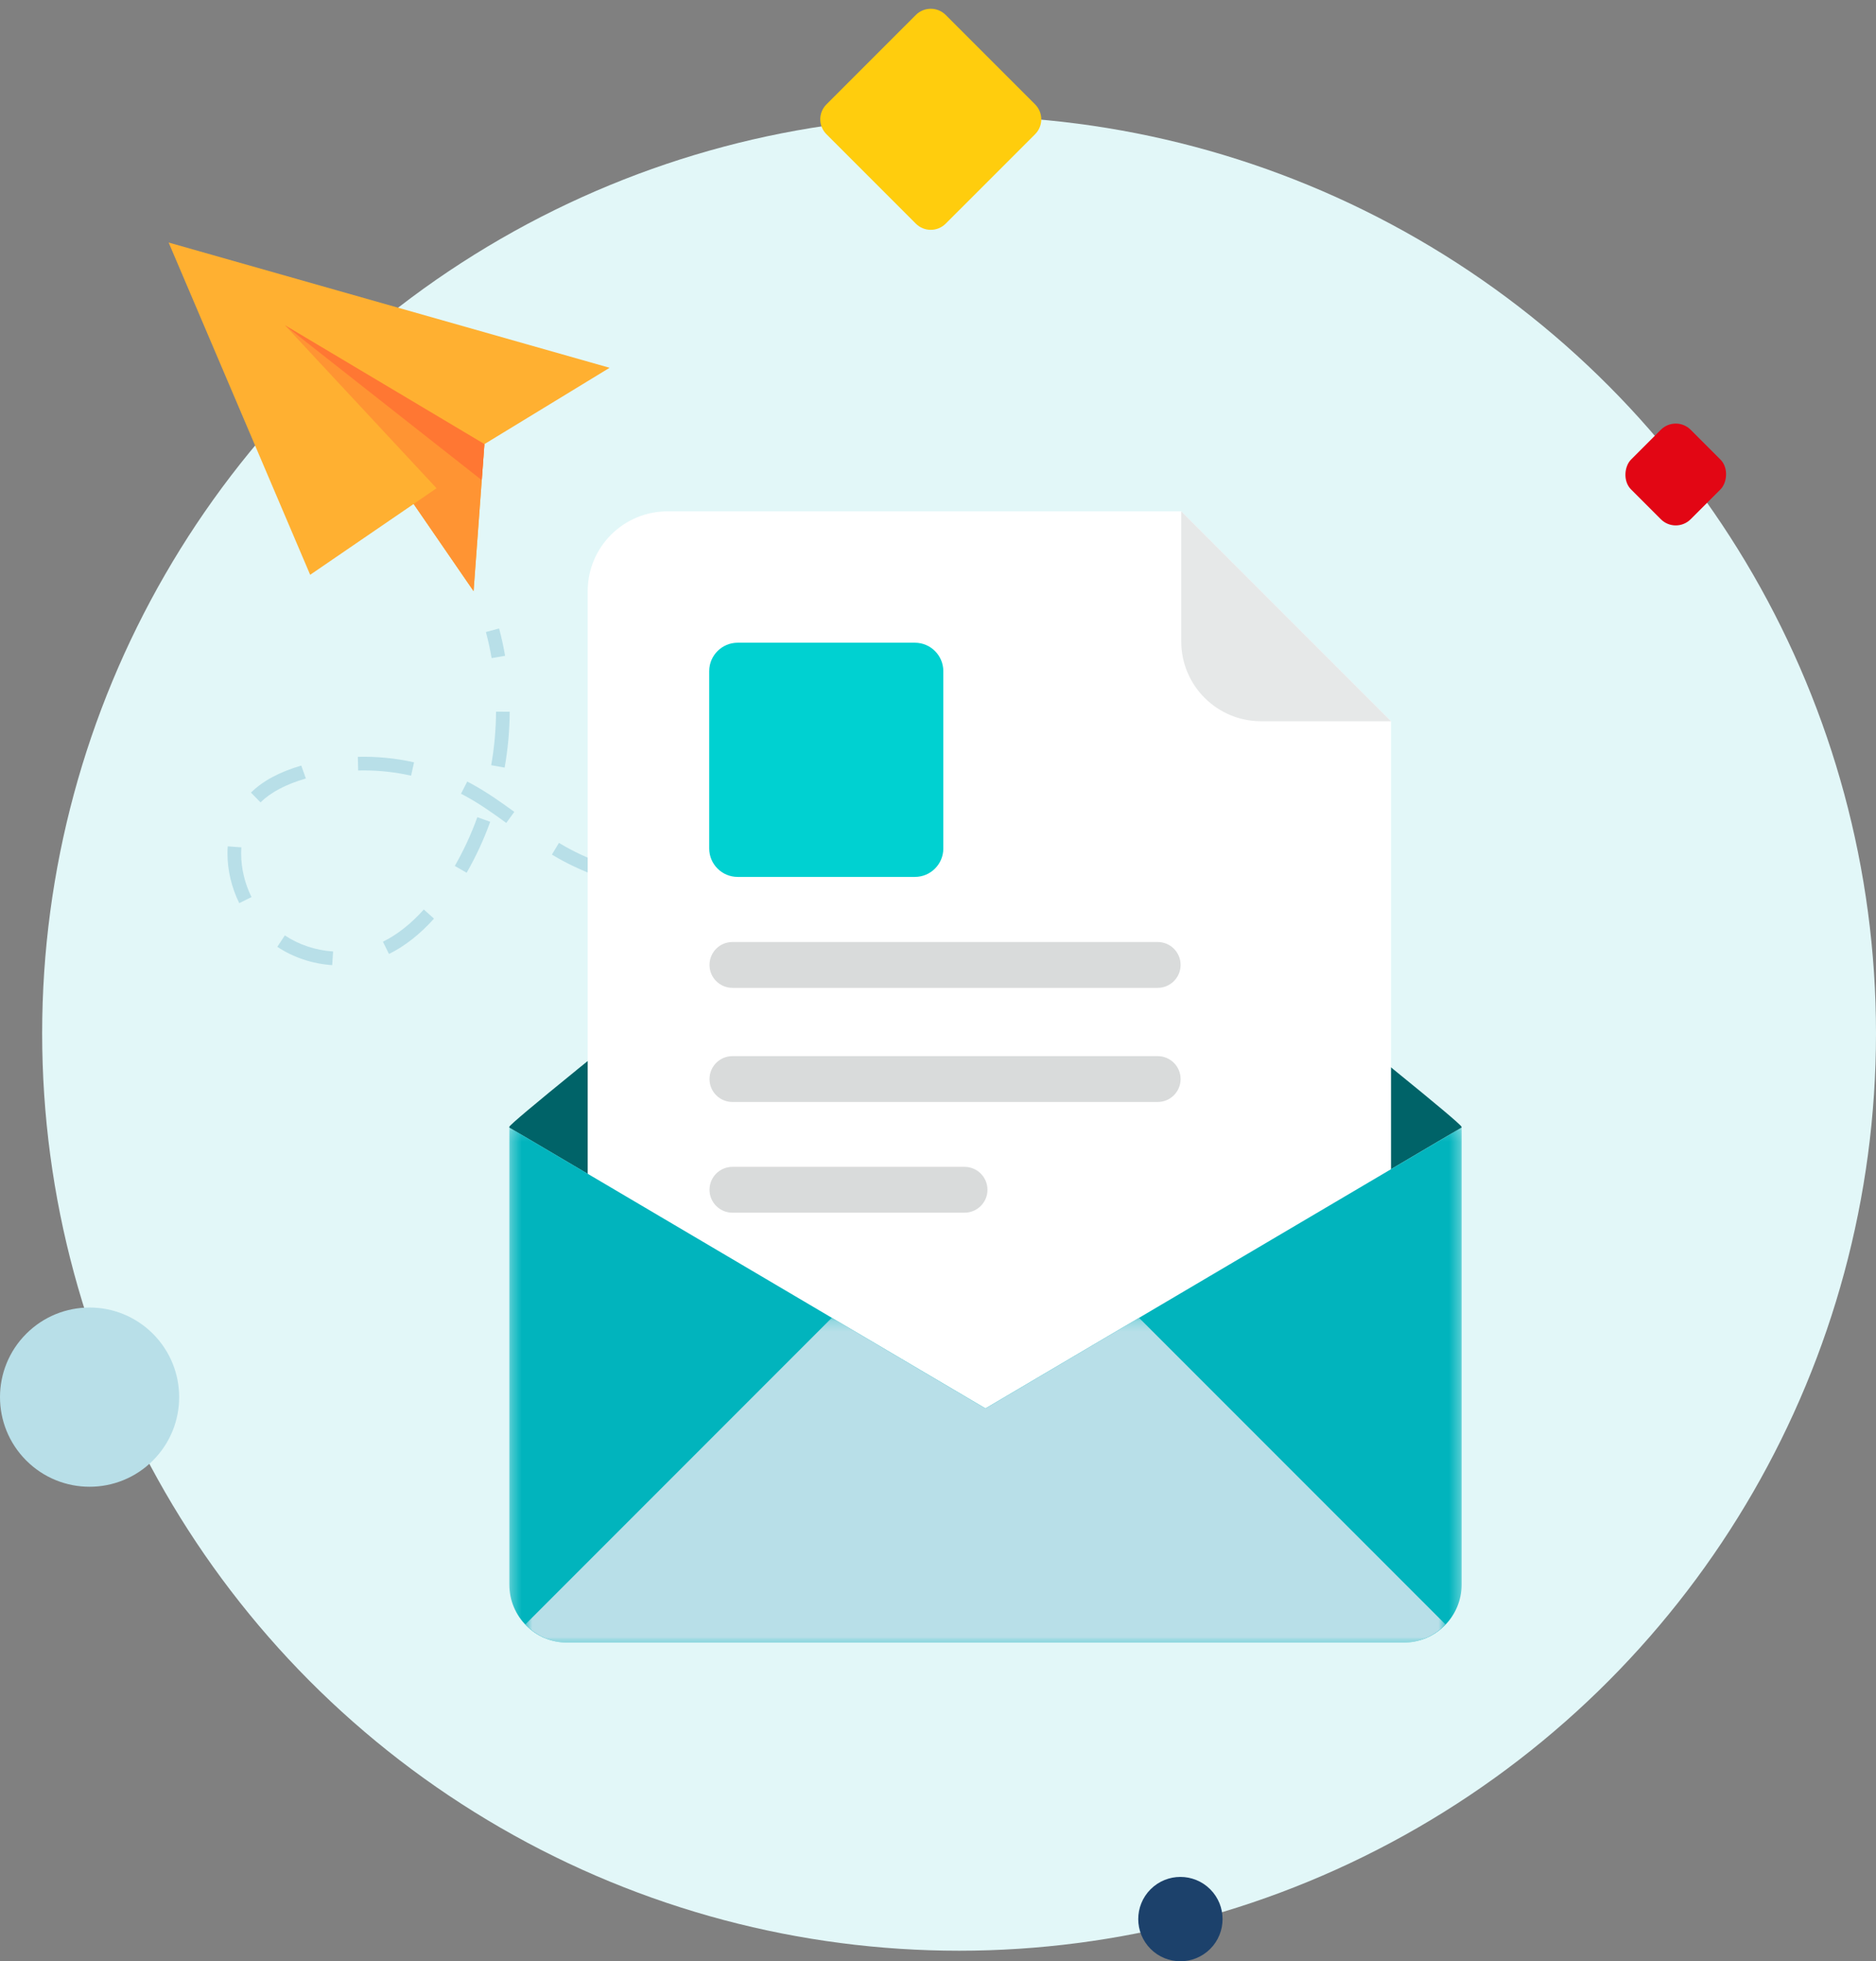 <?xml version="1.0" encoding="UTF-8"?>
<svg width="178px" height="186px" viewBox="0 0 178 186" version="1.1" xmlns="http://www.w3.org/2000/svg" xmlns:xlink="http://www.w3.org/1999/xlink">
    <rect x="0" y="0" width="178" height="186" fill="#808080" stroke="none"/>
    <!-- Generator: sketchtool 60.1 (101010) - https://sketch.com -->
    <title>704638F7-7329-47A7-8F4E-7F2E9FA5705B</title>
    <desc>Created with sketchtool.</desc>
    <defs>
        <polygon id="path-1" points="0.325 0.15 90.684 0.15 90.684 49 0.325 49"></polygon>
        <polygon id="path-3" points="0.843 0.192 88.156 0.192 88.156 31 0.843 31"></polygon>
    </defs>
    <g id="Desktop-V2" stroke="none" stroke-width="1" fill="none" fill-rule="evenodd">
        <g id="12" transform="translate(-827, -371)">
            <g id="Group-2" transform="translate(823, 370.314)">
                <circle id="Oval-Copy" fill="#E2F7F8" cx="95" cy="98.686" r="87"></circle>
                <g id="Group-31" transform="translate(20, 23.686)">
                    <polygon id="Fill-1" fill="#FFB031" points="0 -0 13.43 31.512 23.246 24.796 28.934 33.061 29.961 19.119 41.84 11.88"></polygon>
                    <polygon id="Fill-2" fill="#FF9433" points="25.422 23.304 13.43 31.511 23.246 24.795 28.934 33.061 29.961 19.117 11.031 7.844"></polygon>
                    <polygon id="Fill-3" fill="#FF7733" points="29.709 22.536 11.031 7.845 29.961 19.118"></polygon>
                    <g id="Group-30" transform="translate(5, 24.782)">
                        <path d="M25.647,14.632 C25.503,13.797 25.32,12.964 25.104,12.155 L26.357,11.819 C26.584,12.666 26.774,13.538 26.924,14.411 L25.647,14.632 Z" id="Fill-4" fill="#B8DFE8"></path>
                        <path d="M26.881,25.015 L25.605,24.788 C25.902,23.112 26.056,21.404 26.066,19.71 L27.362,19.717 C27.354,21.483 27.192,23.266 26.881,25.015 L26.881,25.015 Z M18.004,25.779 C16.53,25.45 15.018,25.282 13.51,25.282 L12.984,25.288 L12.952,23.992 C14.737,23.948 16.539,24.121 18.288,24.514 L18.004,25.779 Z M3.718,28.311 L2.812,27.384 C3.953,26.266 5.514,25.429 7.584,24.823 L8.02,26.046 C6.113,26.604 4.691,27.359 3.718,28.311 L3.718,28.311 Z M27.036,30.262 C25.843,29.392 24.562,28.48 23.175,27.721 L22.741,27.491 L23.335,26.338 C23.489,26.417 23.645,26.5 23.797,26.583 C25.252,27.379 26.626,28.358 27.8,29.213 L27.036,30.262 Z M82.74,31.97 L82.34,30.737 C83.988,30.202 85.629,29.643 87.26,29.063 L87.694,30.286 C86.052,30.869 84.4,31.432 82.74,31.97 L82.74,31.97 Z M72.663,34.842 L72.358,33.582 C73.98,33.188 75.668,32.742 77.374,32.253 L77.731,33.5 C76.007,33.993 74.303,34.444 72.663,34.842 L72.663,34.842 Z M23.277,34.986 L22.152,34.34 C22.993,32.878 23.712,31.322 24.292,29.716 L25.512,30.155 C24.907,31.833 24.155,33.458 23.277,34.986 L23.277,34.986 Z M36.22,35.502 C34.695,34.984 33.267,34.35 31.972,33.619 C31.769,33.506 31.567,33.387 31.365,33.265 L32.035,32.155 C32.225,32.269 32.415,32.381 32.608,32.489 C33.834,33.182 35.189,33.782 36.638,34.275 L36.22,35.502 Z M62.357,36.813 L62.182,35.528 C63.85,35.301 65.569,35.016 67.291,34.685 L67.537,35.958 C65.791,36.295 64.049,36.583 62.357,36.813 L62.357,36.813 Z M46.617,37.403 L45.788,37.339 C44.194,37.206 42.75,37.027 41.373,36.788 L41.593,35.511 C42.934,35.743 44.34,35.917 45.897,36.047 L46.707,36.108 L46.617,37.403 Z M51.877,37.573 L51.87,36.276 C53.56,36.268 55.298,36.199 57.036,36.071 L57.132,37.364 C55.364,37.494 53.596,37.565 51.877,37.573 L51.877,37.573 Z M1.701,37.869 C0.97,36.387 0.583,34.758 0.584,33.158 C0.584,33.026 0.586,32.894 0.592,32.764 L0.608,32.482 L1.901,32.577 L1.888,32.813 C1.883,32.93 1.881,33.044 1.881,33.158 C1.88,34.56 2.22,35.991 2.864,37.295 L1.701,37.869 Z M15.906,42.69 L15.334,41.527 C16.683,40.864 17.987,39.836 19.213,38.472 L20.178,39.338 C18.842,40.826 17.404,41.954 15.906,42.69 L15.906,42.69 Z M10.52,43.748 C8.637,43.622 6.835,43.022 5.311,42.011 L6.027,40.93 C7.364,41.816 8.947,42.343 10.606,42.453 L10.52,43.748 Z" id="Fill-6" fill="#B8DFE8"></path>
                        <path d="M92.658,28.456 L92.197,27.244 C93.004,26.936 93.81,26.625 94.615,26.311 L95.086,27.518 C94.279,27.834 93.47,28.148 92.658,28.456" id="Fill-8" fill="#B8DFE8"></path>
                        <path d="M117.679,59.152 L72.499,85.795 L27.32,59.152 C27.32,59.13 27.32,59.1 27.327,59.078 C27.364,58.909 29.858,56.827 33.66,53.738 C33.698,53.709 33.727,53.679 33.764,53.65 C46.239,43.521 72.499,22.777 72.499,22.777 C72.499,22.777 98.76,43.521 111.236,53.65 C115.097,56.783 117.635,58.902 117.672,59.078 C117.679,59.1 117.679,59.13 117.679,59.152" id="Fill-10" fill="#006368"></path>
                        <path d="M91.08,0.713 L42.334,0.713 C38.152,0.713 34.763,4.102 34.763,8.283 L34.763,81.986 C34.763,86.168 38.152,89.557 42.334,89.557 L103.414,89.557 C107.595,89.557 110.984,86.168 110.984,81.986 L110.984,20.618 L91.08,0.713 Z" id="Fill-12" fill="#FFFFFF"></path>
                        <path d="M91.08,13.047 C91.08,17.228 94.469,20.617 98.65,20.617 L110.984,20.617 L91.08,0.713 L91.08,13.047 Z" id="Fill-14" fill="#E6E8E8"></path>
                        <path d="M65.808,13.171 L48.991,13.171 C47.501,13.171 46.293,14.379 46.293,15.868 L46.293,32.686 C46.293,34.175 47.501,35.382 48.991,35.382 L65.808,35.382 C67.297,35.382 68.504,34.175 68.504,32.686 L68.504,15.868 C68.504,14.379 67.297,13.171 65.808,13.171" id="Fill-16" fill="#00D1D1"></path>
                        <path d="M88.846,41.555 L48.493,41.555 C47.293,41.555 46.321,42.528 46.321,43.728 C46.321,44.928 47.293,45.901 48.493,45.901 L88.846,45.901 C90.046,45.901 91.019,44.928 91.019,43.728 C91.019,42.528 90.046,41.555 88.846,41.555" id="Fill-18" fill="#D9DBDB"></path>
                        <path d="M88.846,52.379 L48.493,52.379 C47.293,52.379 46.321,53.352 46.321,54.552 C46.321,55.752 47.293,56.725 48.493,56.725 L88.846,56.725 C90.046,56.725 91.019,55.752 91.019,54.552 C91.019,53.352 90.046,52.379 88.846,52.379" id="Fill-20" fill="#D9DBDB"></path>
                        <path d="M70.52,62.879 L48.494,62.879 C47.293,62.879 46.321,63.852 46.321,65.052 C46.321,66.252 47.293,67.225 48.494,67.225 L70.52,67.225 C71.72,67.225 72.693,66.252 72.693,65.052 C72.693,63.852 71.72,62.879 70.52,62.879" id="Fill-22" fill="#D9DBDB"></path>
                        <g id="Group-26" transform="translate(27, 59)">
                            <mask id="mask-2" fill="white">
                                <use xlink:href="#path-1"></use>
                            </mask>
                            <g id="Clip-25"></g>
                            <path d="M90.684,0.15 L90.684,43.494 C90.684,46.524 88.208,49 85.178,49 L5.816,49 C2.787,49 0.325,46.524 0.325,43.494 L0.325,0.15 L45.504,26.789 L90.684,0.15 Z" id="Fill-24" fill="#01B4BD" mask="url(#mask-2)"></path>
                        </g>
                        <g id="Group-29" transform="translate(28, 77)">
                            <mask id="mask-4" fill="white">
                                <use xlink:href="#path-3"></use>
                            </mask>
                            <g id="Clip-28"></g>
                            <path d="M88.156,29.275 L59.077,0.196 L44.504,8.789 L29.925,0.192 L0.843,29.273 C1.844,30.331 3.25,31 4.815,31 L84.177,31 C85.743,31 87.152,30.331 88.156,29.275" id="Fill-27" fill="#B8DFE8" mask="url(#mask-4)"></path>
                        </g>
                    </g>
                </g>
                <path d="M86.315,4.001 L98.314,4 C99.418,4 100.314,4.895 100.314,6 C100.314,6 100.314,6 100.314,6 L100.312,17.998 C100.312,19.103 99.417,19.998 98.312,19.999 L86.314,20 C85.209,20 84.314,19.105 84.314,18 C84.314,18 84.314,18 84.314,18 L84.315,6.002 C84.316,4.897 85.211,4.002 86.315,4.001 Z" id="Rectangle-Copy-4" fill="#FFCD0D" transform="translate(92.314, 12) rotate(-315) translate(-92.314, -12) "></path>
                <rect id="Rectangle-Copy-5" fill="#E20614" transform="translate(163, 45.686) rotate(-315) translate(-163, -45.686) " x="159" y="41.686" width="8" height="8" rx="2"></rect>
                <path d="M12.501,124.687 C17.194,124.687 20.999,128.491 20.999,133.184 C20.999,133.184 20.999,133.185 20.999,133.185 C20.999,137.88 17.193,141.685 12.499,141.685 C7.806,141.686 4.001,137.882 4.001,133.189 C4.001,133.188 4.001,133.188 4.001,133.187 C4.001,128.493 7.807,124.688 12.501,124.687 Z" id="Rectangle-Copy-6" fill="#B8DFE8" transform="translate(12.5, 133.186) rotate(-315) translate(-12.5, -133.186) "></path>
                <path d="M116,178.687 C118.209,178.686 119.999,180.477 120,182.685 C120,182.685 120,182.686 120,182.686 C119.999,184.895 118.209,186.686 116,186.686 C113.791,186.686 112.001,184.896 112,182.687 C112,182.687 112,182.687 112,182.687 C112.001,180.478 113.791,178.687 116,178.687 Z" id="Rectangle-Copy-7" fill="#1C416B" transform="translate(116, 182.686) rotate(-315) translate(-116, -182.686) "></path>
            </g>
        </g>
    </g>
</svg>